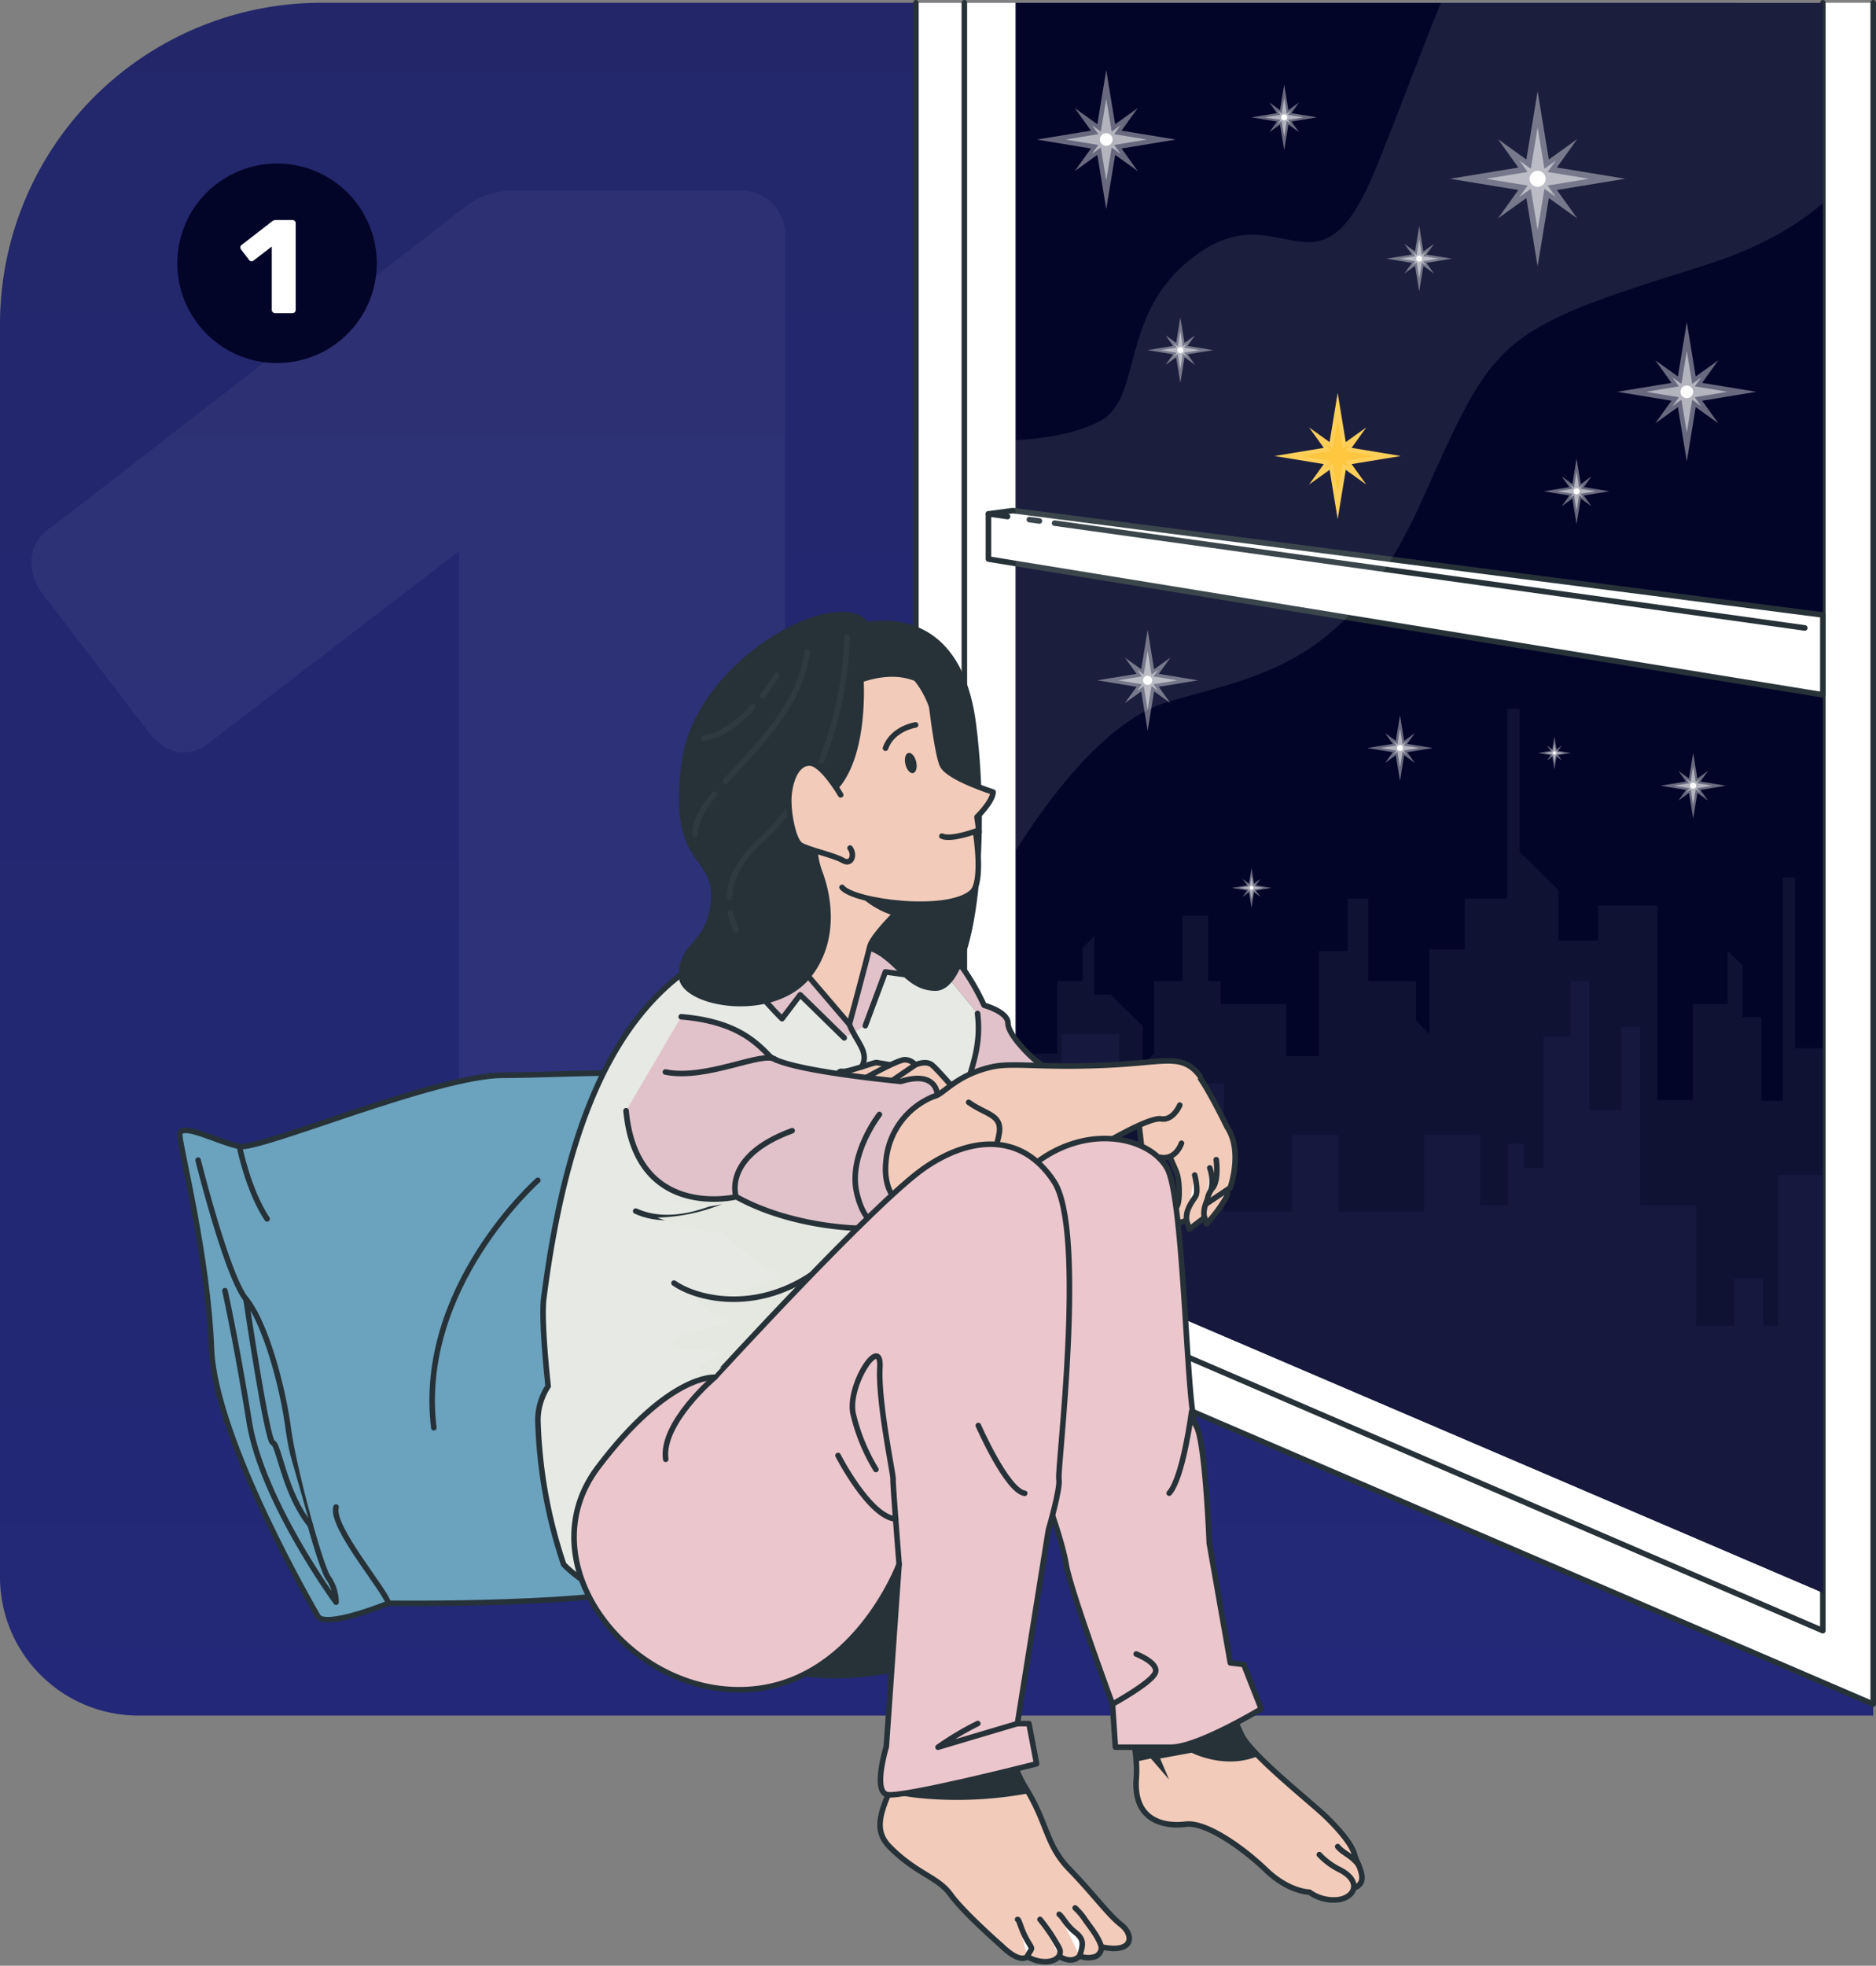 <svg xmlns="http://www.w3.org/2000/svg" xmlns:xlink="http://www.w3.org/1999/xlink" width="338.562" height="354.63" viewBox="0 0 338.562 354.63">
  <rect x="0" y="0" width="338.562" height="354.63" fill="#808080" stroke="none"/>
  <defs>
    <linearGradient id="linear-gradient" x1="0.5" x2="0.5" y2="1" gradientUnits="objectBoundingBox">
      <stop offset="0" stop-color="#23276a"/>
      <stop offset="1" stop-color="#232878"/>
    </linearGradient>
    <clipPath id="clip-path">
      <path id="Path_1240" data-name="Path 1240" d="M397.651,61.53V353.47L242.72,287.133V61.53" transform="translate(-242.72 -61.53)" fill="#fff" stroke="#263238" stroke-linecap="round" stroke-linejoin="round" stroke-width="1"/>
    </clipPath>
    <clipPath id="clip-path-2">
      <path id="Path_1284" data-name="Path 1284" d="M217,361.868c-1.958,4.161-38.606,4.3-48.467,8.541S118.4,374.1,118.4,374.1s-11.671,4.747-12.781,2.238c0,0-18.516-31.647-19.146-48.161s-5.534-35.747-5.726-38.466,6.994,1.268,10.779,1.967,35.581-12.842,47.6-12.834,42.383-2.168,51.693,2.754c4.939,2.623,10.569,16.54,14.748,29.794,3.715,11.75,6.286,22.975,6.207,25.283C211.621,341.62,218.965,357.715,217,361.868Z" transform="translate(-80.746 -278.37)" fill="#6ba2be" stroke="#263238" stroke-linecap="round" stroke-linejoin="round" stroke-width="1"/>
    </clipPath>
    <clipPath id="clip-path-3">
      <path id="Path_1296" data-name="Path 1296" d="M222.669,249.882c-5.508-2.806-13.9-3.444-26.48-.463-25.624,6.12-36.036,31.42-40.442,65.759-.533,4.118.787,15.867.787,15.867a11.26,11.26,0,0,0-1.853,6,89.084,89.084,0,0,0,4.651,26.148s19.233,21.113,63.4,5.429c17.992-6.382,7.2-64.02,6.924-76.058-.35-14.678,5.586-18.778,4.371-28.762" transform="translate(-154.68 -247.46)" fill="#fff" stroke="#263238" stroke-linecap="round" stroke-linejoin="round" stroke-width="1"/>
    </clipPath>
    <clipPath id="clip-path-4">
      <path id="Path_1343" data-name="Path 1343" d="M290.684,394.857s-11.417,6.915-16.261,6.915H264.37L263.845,394s-7.58-20.492-8.366-25.213-4.135-13.524-4.135-13.524a49.027,49.027,0,0,1-1.687,13.8c-1.136,4.039-3.042,8.113-6.2,10.954-8.62,7.746-36.141,12.772-43.58,4.817-1.7-1.818-2.168-5.814-1.39-11.26,2.623-18.411,19.556-53.45,51.781-77.387,9.45-6.994,20.317-4.371,23.429,1.136s3.5,44.026,5.193,46.4,2.422,21.252,2.422,21.252l3.8,21.585,2.422.288Z" transform="translate(-198.124 -291.959)" fill="#fff" stroke="#263238" stroke-linecap="round" stroke-linejoin="round" stroke-width="1"/>
    </clipPath>
    <clipPath id="clip-path-5">
      <path id="Path_1348" data-name="Path 1348" d="M225.312,297.467c8.218-5.717,17.589-6.6,23.464,2.413s.551,51.9.874,53.625-1.888,9.188-1.888,9.188l-5.6,34.969h2.081l1.381,7.247s-24.478,6.242-27.022,5.551-.1-8.646-.1-8.646l2.3-32.871s-8.314,22.275-28.421,22.608c-20.894.35-38.728-23.167-25.93-40.118s21.1-16.252,21.1-16.252S216.36,303.682,225.312,297.467Z" transform="translate(-162.145 -293.134)" fill="#fff" stroke="#263238" stroke-linecap="round" stroke-linejoin="round" stroke-width="1"/>
    </clipPath>
  </defs>
  <g id="Starry_window-bro" data-name="Starry window-bro" transform="translate(-47.14 -57.09)">
    <path id="Rectangle_226" data-name="Rectangle 226" d="M58,0H313.062a25,25,0,0,1,25,25V309a0,0,0,0,1,0,0H25A25,25,0,0,1,0,284V58A58,58,0,0,1,58,0Z" transform="translate(47.14 57.59)" fill="url(#linear-gradient)"/>
    <path id="Path_2755" data-name="Path 2755" d="M90,297.714a8.379,8.379,0,0,1-8.172-8.172V133.949L37.049,168.271a7.411,7.411,0,0,1-4.9,1.961q-3.6,0-6.538-3.923L6.322,141.14a9.353,9.353,0,0,1-1.634-4.9,7.45,7.45,0,0,1,3.923-6.864L83.792,71.188A14.329,14.329,0,0,1,91.637,68.9H132.5a7.838,7.838,0,0,1,8.172,8.172v212.47a8.12,8.12,0,0,1-2.288,5.72,7.688,7.688,0,0,1-5.884,2.452Z" transform="translate(48.14 22.59)" fill="#fff" opacity="0.05"/>
    <g id="freepik--Window--inject-2" transform="translate(212.434 57.59)">
      <path id="Path_1236" data-name="Path 1236" d="M405.488,61.53V368.472L232.72,294.229V61.53" transform="translate(-232.72 -61.53)" fill="#fff" stroke="#263238" stroke-linecap="round" stroke-linejoin="round" stroke-width="1"/>
      <path id="Path_1237" data-name="Path 1237" d="M252.72,63.53V281.615l137.446,58.853V63.53" transform="translate(-235.235 -60.033)" fill="#fff" stroke="#263238" stroke-linecap="round" stroke-linejoin="round" stroke-width="1"/>
      <path id="Path_1238" data-name="Path 1238" d="M397.651,61.53V353.47L242.72,287.133V61.53" transform="translate(-233.978 -59.782)" fill="#fff"/>
      <g id="Group_74" data-name="Group 74" transform="translate(8.742 1.748)" clip-path="url(#clip-path)">
        <path id="Path_1239" data-name="Path 1239" d="M397.651,61.53V353.47L242.72,287.133V61.53" transform="translate(-242.72 -61.53)" fill="#fff" opacity="0.4"/>
      </g>
      <path id="Path_1241" data-name="Path 1241" d="M397.651,61.53V355.218L242.72,288.485V61.53" transform="translate(-233.978 -61.53)" fill="rgba(0,0,0,0)" stroke="#263238" stroke-linecap="round" stroke-linejoin="round" stroke-width="1"/>
      <path id="Path_1242" data-name="Path 1242" d="M398.98,59.53V346.356L256.542,285.369l-3.252-1.39V59.53Z" transform="translate(-235.307 -59.53)" fill="#030528"/>
      <path id="Path_1243" data-name="Path 1243" d="M398.98,266.461v98.22L253.29,302.3V267.44h7.51V254.353h4.581v-6.006l2.133-2.081v10.517h2.92l5.8,5.665v6.985l2.072-2.02V254.353h5.123V242.568h4.607v11.785h2.273v4.135h11.837v9.389h5.9V248.933h5.21v-9.45h3.672v14.871h8.611v7.16l2.465,2.4V248.635h6.338v-9.153h7.693V205.23h2.2v25.842l7.02,6.836v9.136h7.177V240.7h10.692v35.127h6.373V258.488h6.321v-9.555l2.675,2.605v9.319h3.4v15.115h3.882V235.618h2.194v30.843Z" transform="translate(-235.307 -77.855)" fill="#1e2040" opacity="0.5"/>
      <path id="Path_1244" data-name="Path 1244" d="M398.98,296.38v75.367L256.542,310.761l-3.252-1.39v-12.86l.262-.131V282.1h2.623v26.419h3.156V302.99h2.308V270.975h10.316v19.312h11.26V279.892h7.676v23.1h12.283V289.221h8.41V302.99h15.465V289.221h10.08v12.615h5.053V290.742h2.894v4.415h3.471V271.412h4.869V261.42h3.427v23.307h5.787V269.69h3.383v32.145h10.1V323.6h6.906v-8.5h5.175v8.5h2.658V296.38Z" transform="translate(-235.307 -84.922)" fill="#16183e"/>
      <path id="Path_1245" data-name="Path 1245" d="M252.1,164.33l146.18,18.822v14.407L247.69,173.072v-8.157Z" transform="translate(-234.603 -72.711)" fill="#fff" stroke="#263238" stroke-linecap="round" stroke-linejoin="round" stroke-width="1"/>
      <line id="Line_140" data-name="Line 140" x1="3.453" y1="0.481" transform="translate(13.087 92.205)" fill="none" stroke="#263238" stroke-linecap="round" stroke-linejoin="round" stroke-width="1"/>
      <line id="Line_141" data-name="Line 141" x1="1.827" y1="0.254" transform="translate(20.466 93.236)" fill="none" stroke="#263238" stroke-linecap="round" stroke-linejoin="round" stroke-width="1"/>
      <line id="Line_142" data-name="Line 142" x1="135.401" y1="18.91" transform="translate(25.02 93.875)" fill="none" stroke="#263238" stroke-linecap="round" stroke-linejoin="round" stroke-width="1"/>
      <path id="Path_1246" data-name="Path 1246" d="M398.983,59.53V95.7c-5.009,4.3-12.021,8.34-21.856,11.365-37.356,11.618-37.295,12.816-50.469,42.19s-27.905,31.262-45.643,36.324c-11.085,3.165-21.462,16.995-27.7,26.944V138.438c4.511-.236,10.657-1.032,15.22-3.444,8.1-4.3,3-20.107,18-30.423s21.462,9.879,31.6-14.739c4.424-10.736,8.279-21.5,11.933-30.3Z" transform="translate(-235.31 -59.53)" fill="#fff" opacity="0.1"/>
      <circle id="Ellipse_10" data-name="Ellipse 10" cx="1.451" cy="1.451" r="1.451" transform="translate(110.747 30.301)" fill="#fff"/>
      <path id="Path_1247" data-name="Path 1247" d="M362.266,95.6l12.327-2.028-12.327-2.028,3.672-5.123L360.814,90.1,358.786,77.77,356.758,90.1l-5.123-3.672,3.672,5.123L342.98,93.576,355.307,95.6l-3.672,5.123,5.123-3.672,2.028,12.327,2.028-12.327,5.123,3.672Z" transform="translate(-246.588 -61.824)" fill="#fff" opacity="0.4"/>
      <path id="Path_1248" data-name="Path 1248" d="M361.536,95.741l7.457-1.224-7.457-1.233,1.469-2.046-2.046,1.469-1.233-7.457L358.5,92.707l-2.054-1.469,1.469,2.046-7.457,1.233,7.457,1.224L356.448,97.8l2.054-1.469,1.224,7.457,1.233-7.457,2.046,1.469Z" transform="translate(-247.528 -62.765)" fill="#fff" opacity="0.5"/>
      <circle id="Ellipse_11" data-name="Ellipse 11" cx="1.04" cy="1.04" r="1.04" transform="translate(75.079 80.726)" fill="#fff"/>
      <path id="Path_1249" data-name="Path 1249" d="M320.66,152.881l8.882-1.46-8.882-1.469,2.649-3.689-3.7,2.649-1.46-8.882-1.46,8.882-3.7-2.649,2.649,3.689-8.882,1.469,8.882,1.46-2.649,3.689,3.7-2.649,1.46,8.891,1.46-8.891,3.7,2.649Z" transform="translate(-242.032 -69.655)" fill="#ffcf5a"/>
      <path id="Path_1250" data-name="Path 1250" d="M320.132,152.981l5.377-.883-5.377-.892,1.058-1.477-1.477,1.058-.883-5.376-.883,5.376-1.477-1.058,1.058,1.477-5.376.892,5.376.883-1.058,1.477,1.477-1.058.883,5.377.883-5.377,1.477,1.058Z" transform="translate(-242.71 -70.331)" fill="#ffc024" opacity="0.5"/>
      <path id="Path_1251" data-name="Path 1251" d="M272.99,87.594a1.145,1.145,0,1,1-.335-.819A1.145,1.145,0,0,1,272.99,87.594Z" transform="translate(-237.497 -62.915)" fill="#fff"/>
      <path id="Path_1252" data-name="Path 1252" d="M272.969,87.565l9.774-1.609-9.774-1.609,2.911-4.065-4.065,2.911-1.609-9.774L268.6,83.194l-4.065-2.911,2.911,4.065-9.774,1.609,9.774,1.609-2.911,4.065,4.065-2.92,1.609,9.783,1.609-9.783,4.065,2.92Z" transform="translate(-235.858 -61.277)" fill="#fff" opacity="0.4"/>
      <path id="Path_1253" data-name="Path 1253" d="M272.386,87.673l5.919-.97-5.919-.979,1.163-1.626-1.617,1.171-.979-5.919-.979,5.919L268.356,84.1l1.163,1.626L263.6,86.7l5.919.97L268.356,89.3l1.617-1.163.979,5.919.979-5.919,1.617,1.163Z" transform="translate(-236.604 -62.023)" fill="#fff" opacity="0.5"/>
      <circle id="Ellipse_12" data-name="Ellipse 12" cx="1.145" cy="1.145" r="1.145" transform="translate(137.979 69.038)" fill="#fff"/>
      <path id="Path_1254" data-name="Path 1254" d="M392.819,139.615l9.774-1.609-9.774-1.609,2.911-4.065-4.065,2.911-1.609-9.774-1.609,9.774-4.065-2.911,2.911,4.065-9.774,1.609,9.774,1.609-2.911,4.065,4.065-2.911,1.609,9.774,1.609-9.774,4.065,2.911Z" transform="translate(-250.932 -67.823)" fill="#fff" opacity="0.4"/>
      <path id="Path_1255" data-name="Path 1255" d="M392.236,139.731l5.919-.979-5.919-.979,1.163-1.617-1.617,1.163L390.8,131.4l-.97,5.919-1.626-1.163,1.163,1.617-5.919.979,5.919.979-1.163,1.617,1.626-1.163.97,5.919.979-5.919,1.617,1.163Z" transform="translate(-251.678 -68.569)" fill="#fff" opacity="0.5"/>
      <path id="Path_1256" data-name="Path 1256" d="M281.271,199.231a.831.831,0,1,1-.831-.831A.874.874,0,0,1,281.271,199.231Z" transform="translate(-238.617 -76.996)" fill="#fff"/>
      <path id="Path_1257" data-name="Path 1257" d="M281.257,199.216l7.073-1.171-7.073-1.163,2.107-2.937-2.946,2.107-1.163-7.081-1.163,7.081-2.946-2.107,2.107,2.937-7.073,1.163,7.073,1.171-2.107,2.937,2.946-2.107,1.163,7.081,1.163-7.081,2.946,2.107Z" transform="translate(-237.431 -75.81)" fill="#fff" opacity="0.4"/>
      <path id="Path_1258" data-name="Path 1258" d="M280.834,199.292l4.284-.708-4.284-.7.839-1.18-1.171.848-.708-4.292-.708,4.292-1.171-.848.839,1.18-4.284.7,4.284.708-.839,1.18,1.171-.848.708,4.284.708-4.284,1.171.848Z" transform="translate(-237.971 -76.349)" fill="#fff" opacity="0.5"/>
      <path id="Path_1259" data-name="Path 1259" d="M287.774,131.132a.542.542,0,1,1-.542-.542A.542.542,0,0,1,287.774,131.132Z" transform="translate(-239.508 -68.467)" fill="#fff"/>
      <path id="Path_1260" data-name="Path 1260" d="M287.755,131.122l4.607-.761-4.607-.761,1.372-1.906-1.906,1.364-.761-4.6-.761,4.6-1.915-1.364,1.373,1.906-4.6.761,4.6.761-1.373,1.906,1.915-1.373.761,4.607.761-4.607,1.906,1.373Z" transform="translate(-238.737 -67.696)" fill="#fff" opacity="0.4"/>
      <path id="Path_1261" data-name="Path 1261" d="M287.485,131.167l2.78-.455-2.78-.463.551-.761-.769.551-.455-2.789-.463,2.789-.761-.551.551.761-2.789.463,2.789.455-.551.769.761-.551.463,2.789.455-2.789.769.551Z" transform="translate(-239.088 -68.047)" fill="#fff" opacity="0.5"/>
      <path id="Path_1262" data-name="Path 1262" d="M393.634,221.022a.542.542,0,1,1-.542-.542A.542.542,0,0,1,393.634,221.022Z" transform="translate(-252.822 -79.773)" fill="#fff"/>
      <path id="Path_1263" data-name="Path 1263" d="M393.625,221.012l4.6-.761-4.6-.761L395,217.585l-1.915,1.364-.761-4.6-.752,4.6-1.915-1.364,1.373,1.906-4.6.761,4.6.761-1.373,1.906,1.915-1.364.752,4.6.761-4.6L395,222.917Z" transform="translate(-252.052 -79.002)" fill="#fff" opacity="0.4"/>
      <path id="Path_1264" data-name="Path 1264" d="M393.355,221.057l2.78-.455-2.78-.463.542-.761-.761.551-.463-2.789-.455,2.789-.769-.551.551.761-2.78.463,2.78.455-.551.769.769-.551.455,2.789.463-2.789.761.551Z" transform="translate(-252.403 -79.353)" fill="#fff" opacity="0.5"/>
      <path id="Path_1265" data-name="Path 1265" d="M369.564,160.262a.542.542,0,1,1-.542-.542A.542.542,0,0,1,369.564,160.262Z" transform="translate(-249.795 -72.131)" fill="#fff"/>
      <path id="Path_1266" data-name="Path 1266" d="M369.555,160.252l4.6-.761-4.6-.752,1.373-1.915-1.915,1.373-.761-4.607L367.5,158.2l-1.915-1.373,1.373,1.915-4.6.752,4.6.761-1.373,1.915,1.915-1.373.752,4.6.761-4.6,1.915,1.373Z" transform="translate(-249.025 -71.36)" fill="#fff" opacity="0.4"/>
      <path id="Path_1267" data-name="Path 1267" d="M369.285,160.305l2.78-.463-2.78-.455.542-.769-.761.551-.463-2.789-.455,2.789-.769-.551.551.769-2.78.455,2.78.463-.551.761.769-.542.455,2.78.463-2.78.761.542Z" transform="translate(-249.376 -71.711)" fill="#fff" opacity="0.5"/>
      <path id="Path_1268" data-name="Path 1268" d="M302.277,242.142a.323.323,0,1,1-.092-.234.323.323,0,0,1,.092.234Z" transform="translate(-241.387 -82.456)" fill="#fff"/>
      <path id="Path_1269" data-name="Path 1269" d="M302.275,242.131l2.771-.455-2.771-.463.822-1.154-1.154.831-.455-2.78-.455,2.78-1.154-.831.822,1.154-2.771.463,2.771.455-.822,1.154,1.154-.831.455,2.78.455-2.78,1.154.831Z" transform="translate(-240.922 -81.99)" fill="#fff" opacity="0.4"/>
      <path id="Path_1270" data-name="Path 1270" d="M302.11,242.16l1.679-.271-1.679-.28.332-.463-.463.332-.28-1.679-.28,1.679-.463-.332.332.463-1.679.28,1.679.271-.332.463.463-.332.28,1.679.28-1.679.463.332Z" transform="translate(-241.133 -82.203)" fill="#fff" opacity="0.5"/>
      <circle id="Ellipse_13" data-name="Ellipse 13" cx="0.542" cy="0.542" r="0.542" transform="translate(86.828 133.906)" fill="#fff"/>
      <path id="Path_1271" data-name="Path 1271" d="M333.1,213.232l4.6-.761-4.6-.752,1.372-1.915-1.915,1.373-.752-4.607-.761,4.607-1.915-1.373,1.373,1.915-4.6.752,4.6.761-1.373,1.915,1.915-1.373.761,4.6.752-4.6,1.915,1.373Z" transform="translate(-244.441 -78.023)" fill="#fff" opacity="0.4"/>
      <path id="Path_1272" data-name="Path 1272" d="M332.835,213.287l2.789-.463-2.789-.455.551-.769-.769.551-.455-2.78-.463,2.78-.761-.551.551.769-2.789.455,2.789.463-.551.761.761-.551.463,2.789.455-2.789.769.551Z" transform="translate(-244.792 -78.376)" fill="#fff" opacity="0.5"/>
      <path id="Path_1273" data-name="Path 1273" d="M309.214,83.092a.542.542,0,1,1-.542-.542A.542.542,0,0,1,309.214,83.092Z" transform="translate(-242.204 -62.425)" fill="#fff"/>
      <path id="Path_1274" data-name="Path 1274" d="M309.195,83.082l4.607-.761-4.607-.761,1.372-1.906-1.915,1.373L307.9,76.42l-.761,4.607-1.915-1.373L306.6,81.56l-4.6.761,4.6.761-1.373,1.906,1.915-1.364.761,4.6.752-4.6,1.915,1.364Z" transform="translate(-241.433 -61.654)" fill="#fff" opacity="0.4"/>
      <path id="Path_1275" data-name="Path 1275" d="M308.925,83.127l2.78-.455-2.78-.455.551-.769-.769.551-.455-2.789L307.789,82l-.761-.551.551.769-2.789.455,2.789.455-.551.769.761-.551.463,2.789.455-2.789.769.551Z" transform="translate(-241.784 -62.005)" fill="#fff" opacity="0.5"/>
      <path id="Path_1276" data-name="Path 1276" d="M337.074,112.262a.542.542,0,1,1-.542-.542A.542.542,0,0,1,337.074,112.262Z" transform="translate(-245.708 -66.094)" fill="#fff"/>
      <path id="Path_1277" data-name="Path 1277" d="M337.065,112.252l4.6-.761-4.6-.752,1.373-1.915-1.915,1.373-.752-4.607-.761,4.607-1.915-1.373,1.373,1.915-4.6.752,4.6.761-1.373,1.915,1.915-1.373.761,4.6.752-4.6,1.915,1.373Z" transform="translate(-244.939 -65.323)" fill="#fff" opacity="0.4"/>
      <path id="Path_1278" data-name="Path 1278" d="M336.8,112.307l2.78-.463-2.78-.455.542-.769-.761.551-.455-2.78-.463,2.78-.761-.551.542.769-2.78.455,2.78.463-.542.761.761-.551.463,2.789.455-2.789.761.551Z" transform="translate(-245.29 -65.675)" fill="#fff" opacity="0.5"/>
      <path id="Path_1279" data-name="Path 1279" d="M364.762,214.311a.271.271,0,1,1-.271-.271.271.271,0,0,1,.271.271Z" transform="translate(-249.259 -78.963)" fill="#fff"/>
      <path id="Path_1280" data-name="Path 1280" d="M364.752,214.3l2.3-.376-2.3-.376.691-.962-.962.691-.376-2.3-.376,2.3-.962-.691.691.962-2.308.376,2.308.376-.691.962.962-.691.376,2.308.376-2.308.962.691Z" transform="translate(-248.873 -78.578)" fill="#fff" opacity="0.4"/>
      <path id="Path_1281" data-name="Path 1281" d="M364.613,214.328l1.4-.227-1.4-.227.28-.385-.385.28-.227-1.4-.227,1.4-.385-.28.271.385-1.39.227,1.39.227-.271.385.385-.271.227,1.39.227-1.39.385.271Z" transform="translate(-249.049 -78.753)" fill="#fff" opacity="0.5"/>
    </g>
    <g id="freepik--Pillow--inject-2" transform="translate(79.574 250.471)">
      <path id="Path_1282" data-name="Path 1282" d="M217,361.868c-1.958,4.161-38.606,4.3-48.467,8.541S118.4,374.1,118.4,374.1s-11.671,4.747-12.781,2.238c0,0-18.516-31.647-19.146-48.161s-5.534-35.747-5.726-38.466,6.994,1.268,10.779,1.967,35.581-12.842,47.6-12.834,42.383-2.168,51.693,2.754c4.939,2.623,10.569,16.54,14.748,29.794,3.715,11.75,6.286,22.975,6.207,25.283C211.621,341.62,218.965,357.715,217,361.868Z" transform="translate(-80.746 -278.239)" fill="#6ba2be"/>
      <g id="Group_75" data-name="Group 75" transform="translate(0 0.131)" clip-path="url(#clip-path-2)">
        <path id="Path_1283" data-name="Path 1283" d="M217,363.5c-1.958,4.161-38.606,4.3-48.467,8.541s-50.128,3.689-50.128,3.689-11.671,4.747-12.781,2.238c0,0-18.516-31.647-19.146-48.161s-5.534-35.747-5.726-38.466c4.144-.21,8.559,17.126,10.779,20.107s3.785,10.736,6.994,13.76,5.8,24.732,5.8,24.732,2.43-10.106,4.581-8.821,16.7,19.626,17.38,20.483c-.551-.918-12.091-20.536,3.444-46.693,15.911-26.8,47.374-9.153,50.312-6.906s-2.387,33.142-.411,33.221,17.152-7.623,21.576-17.843c1.626-3.75,3.13-7.335,4.371-10.36,3.715,11.75,6.286,22.975,6.207,25.283C211.622,343.251,218.966,359.346,217,363.5Z" transform="translate(-80.746 -280.001)" fill="#6ba2be" opacity="0.2"/>
      </g>
      <path id="Path_1285" data-name="Path 1285" d="M217,361.868c-1.958,4.161-38.606,4.3-48.467,8.541S118.4,374.1,118.4,374.1s-11.671,4.747-12.781,2.238c0,0-18.516-31.647-19.146-48.161s-5.534-35.747-5.726-38.466,6.994,1.268,10.779,1.967,35.581-12.842,47.6-12.834,42.383-2.168,51.693,2.754c4.939,2.623,10.569,16.54,14.748,29.794,3.715,11.75,6.286,22.975,6.207,25.283C211.621,341.62,218.965,357.715,217,361.868Z" transform="translate(-80.746 -278.239)" fill="#6ba2be" stroke="#263238" stroke-linecap="round" stroke-linejoin="round" stroke-width="1"/>
      <path id="Path_1286" data-name="Path 1286" d="M84.54,296.42s5.184,20.859,8.646,25.09,6.574,15.526,7.606,23.193,5.884,25.353,7.265,27.1a7.921,7.921,0,0,1,1.381,4.371s-13.384-18.263-15.684-32.6-4.371-23.6-4.371-23.6" transform="translate(-81.223 -280.509)" fill="#6ba2be" stroke="#263238" stroke-linecap="round" stroke-linejoin="round" stroke-width="1"/>
      <path id="Path_1287" data-name="Path 1287" d="M94.43,325.12s3.8,25.781,4.843,25.9,2.107,9.179,6.758,14.862" transform="translate(-82.467 -284.119)" fill="#6ba2be" stroke="#263238" stroke-linecap="round" stroke-linejoin="round" stroke-width="1"/>
      <path id="Path_1288" data-name="Path 1288" d="M151.927,300.59s-21.856,19.329-18.77,44.638" transform="translate(-87.3 -281.034)" fill="#6ba2be" stroke="#263238" stroke-linecap="round" stroke-linejoin="round" stroke-width="1"/>
      <path id="Path_1289" data-name="Path 1289" d="M122.451,385.372c-.446-2.2-10.491-13.839-9.442-17.362" transform="translate(-84.794 -289.513)" fill="#6ba2be" stroke="#263238" stroke-linecap="round" stroke-linejoin="round" stroke-width="1"/>
      <path id="Path_1290" data-name="Path 1290" d="M93.08,293.62s1.521,7.816,4.983,13.052" transform="translate(-82.297 -280.157)" fill="#6ba2be" stroke="#263238" stroke-linecap="round" stroke-linejoin="round" stroke-width="1"/>
      <path id="Path_1291" data-name="Path 1291" d="M215.086,338.28S200.443,359.262,191.22,360.7" transform="translate(-94.64 -285.774)" fill="#6ba2be" stroke="#263238" stroke-linecap="round" stroke-linejoin="round" stroke-width="1"/>
    </g>
    <g id="freepik--Character--inject-2" transform="translate(144.21 167.461)">
      <path id="Path_1293" data-name="Path 1293" d="M229.01,248.907s8.008-2.081,15.334,13.594c0,0,4.3,1.154,4.3,3.226s3.96,5.945,5.1,6.81,8.069,5.953,8.069,5.953l7.868,18.735s-5.307,14.075-6,13.883-15.011-9.783-15.011-9.783l-21.4-28.745" transform="translate(-163.81 -191.511)" fill="#e1c2ca" stroke="#263238" stroke-linecap="round" stroke-linejoin="round" stroke-width="1"/>
      <path id="Path_1294" data-name="Path 1294" d="M222.669,249.882c-5.508-2.806-13.9-3.444-26.48-.463-25.624,6.12-36.036,31.42-40.442,65.759-.533,4.118.787,15.867.787,15.867a11.26,11.26,0,0,0-1.853,6,89.084,89.084,0,0,0,4.651,26.148s19.233,21.113,63.4,5.429c17.992-6.382,7.2-64.02,6.924-76.058-.35-14.678,5.586-18.778,4.371-28.762" transform="translate(-154.68 -191.341)" fill="#263238"/>
      <g id="Group_76" data-name="Group 76" transform="translate(0 56.119)" clip-path="url(#clip-path-3)">
        <path id="Path_1295" data-name="Path 1295" d="M229.623,292.6c.236,9.984,7.728,51.527-.1,68.9-4.572,3.156-9.083,6.268-13.437,9.258-39.463,11.435-56.825-7.562-56.825-7.562a89.085,89.085,0,0,1-4.625-26.148,11.26,11.26,0,0,1,1.853-6s-1.32-11.75-.787-15.867c4.371-34.34,14.818-59.666,40.442-65.759,12.58-2.981,20.981-2.343,26.48.463l7.344,9.031c-3.733,7.256-10.771.822-10.771.822l-8.3,6.05-7.623-3.278-4.616,5.709-6.224-5.709H177.685c-4.441,0-10.43,15.413-10.43,15.413-6.574,7.868-7.265,30.2-6.041,37.434s3.27,7.982,3.27,7.982l-6.574,6.12,1.39,16.61,13.017-16.61c-.367.122-9.162,3.165-6.793,0s10.543-7.816,10.543-7.816-6.391-12.458-3.742-12.108,11.522-2.081,11.522-2.081-15.561-8.3-15.561-10.368,7.955,0,7.955,0c-4.843-3.794-3.917-14.145-3.917-14.145s13.857-13.236,24.137-11.461a154.736,154.736,0,0,0,16.61,2l17.607-.367,2.955-1.888C232.376,276.939,229.369,282.027,229.623,292.6Z" transform="translate(-154.675 -247.46)" fill="rgba(0,0,0,0.7)" opacity="0.2"/>
      </g>
      <path id="Path_1297" data-name="Path 1297" d="M222.669,249.882c-5.508-2.806-13.9-3.444-26.48-.463-25.624,6.12-36.036,31.42-40.442,65.759-.533,4.118.787,15.867.787,15.867a11.26,11.26,0,0,0-1.853,6,89.084,89.084,0,0,0,4.651,26.148s19.233,21.113,63.4,5.429c17.992-6.382,7.2-64.02,6.924-76.058-.35-14.678,5.586-18.778,4.371-28.762" transform="translate(-154.68 -191.341)" fill="#e6e9e4" stroke="#263238" stroke-linecap="round" stroke-linejoin="round" stroke-width="1"/>
      <path id="Path_1298" data-name="Path 1298" d="M218.754,265.35l3.628-9.713,5.307.726s-9.529-10.159-13.857-11.837c-13.752-5.342-19.906-.988-19.5,5.726.3,4.974,9.4,13.83,9.4,13.83L207,259.764l7.955,7.781" transform="translate(-159.665 -190.671)" fill="#e1c2ca" stroke="#263238" stroke-linecap="round" stroke-linejoin="round" stroke-width="1"/>
      <path id="Path_1299" data-name="Path 1299" d="M238.714,203.9c2.684,21.48,0,47.978-7.352,47.986-5.988,0-7.51-6.749-13.481-7.632-6.4-.944-5.42,2.85-13.489-1.88-9.372-5.49-13.944-30.825-7.641-42.767S234.737,172.081,238.714,203.9Z" transform="translate(-159.605 -183.496)" fill="#263238"/>
      <path id="Path_1300" data-name="Path 1300" d="M226.12,276.709s-2.081-.367-2.527-.42-5.324,1.8-6.163,1.6-1.136.953.367,1.547,6.7,0,6.7,0" transform="translate(-162.485 -194.967)" fill="#f2cbba" stroke="#263238" stroke-linecap="round" stroke-linejoin="round" stroke-width="1"/>
      <path id="Path_1301" data-name="Path 1301" d="M222.53,278.866s5.6-3.156,6.854-3.156a2.4,2.4,0,0,1,1.9.927s1.906-.874,3.007,0,5.8,6.382,5.8,6.382-3.3,4.021-6.3,4.205S220.432,281.707,222.53,278.866Z" transform="translate(-163.179 -194.894)" fill="#f2cbba" stroke="#263238" stroke-linecap="round" stroke-linejoin="round" stroke-width="1"/>
      <path id="Path_1302" data-name="Path 1302" d="M232.021,276.77l-3.847,2.623s-.35.8.988,1.18c1.609.446,3.8-.577,4.957-.245" transform="translate(-163.918 -195.027)" fill="#f2cbba" stroke="#263238" stroke-linecap="round" stroke-linejoin="round" stroke-width="1"/>
      <path id="Path_1303" data-name="Path 1303" d="M283.14,290.226s2.273,4.966,2.946,6.644.638,6.12-.087,6.321-.586,3.173-.586,3.173l2.492-.769.49,1.574,2.754-2.107.35,1.145a25.266,25.266,0,0,0,3.558-4.782c.726-1.722.3-8.69-.463-11.129A59.45,59.45,0,0,0,291,282.76" transform="translate(-170.837 -195.781)" fill="#f2cbba" stroke="#263238" stroke-linecap="round" stroke-linejoin="round" stroke-width="1"/>
      <path id="Path_1304" data-name="Path 1304" d="M292.285,306.982s-.455-1.128.516-3.243a6.994,6.994,0,0,0,.428-5.709" transform="translate(-171.973 -197.701)" fill="#fff" stroke="#263238" stroke-linecap="round" stroke-linejoin="round" stroke-width="1"/>
      <path id="Path_1305" data-name="Path 1305" d="M288.587,307.7c-.192-2.089,1.04-3.366,1.626-4.371s-.157-3.829-.157-3.829" transform="translate(-171.519 -197.886)" fill="#fff" stroke="#263238" stroke-linecap="round" stroke-linejoin="round" stroke-width="1"/>
      <path id="Path_1306" data-name="Path 1306" d="M292.652,293.923s.5,3.646-.629,5.07a4.3,4.3,0,0,0-1.023,2.8l4.161-2.8s2.378-6.565-.568-10.98c0,0-3.7-7.649-5.534-9.713s-10.919-1.81-10.779,5.621c0,0,1,8.139,1.171,10.543s2.317,7.466,2.317,7.466,1.748-2.439.726-4.424a4.721,4.721,0,0,1,.087-4.013s2.518.726,3.8-2.535" transform="translate(-170.225 -195.08)" fill="#f2cbba" stroke="#263238" stroke-linecap="round" stroke-linejoin="round" stroke-width="1"/>
      <path id="Path_1307" data-name="Path 1307" d="M281.142,278.668a6.991,6.991,0,0,0-.988-1.128c-2.972-2.693-6.181-1.259-15.841-.831-11.933.542-16.96-.533-20.728.323-5.91,1.338-8.314,4.371-9.818,5.07-5.394,2.492-22.494-1.836-22.494-1.836l-1.014,11.365L221.3,299.5s16.331,4.467,18.971,4.24c3.5-.306,12.965-6.338,18.193-9.617s13.472-8.069,15.675-7.719,3.375-2.483,3.375-2.483" transform="translate(-161.67 -194.923)" fill="#f2cbba" stroke="#263238" stroke-linecap="round" stroke-linejoin="round" stroke-width="1"/>
      <path id="Path_1308" data-name="Path 1308" d="M243.61,284.49c3.261,2.369,6.382,2.133,5.394,6.2s-.822,5.525-.822,5.525" transform="translate(-165.865 -195.998)" fill="rgba(0,0,0,0)" stroke="#263238" stroke-linecap="round" stroke-linejoin="round" stroke-width="1"/>
      <path id="Path_1309" data-name="Path 1309" d="M192.993,304s-10.054,6.26-18.123,2.57" transform="translate(-157.219 -198.452)" fill="rgba(0,0,0,0)" stroke="#263238" stroke-linecap="round" stroke-linejoin="round" stroke-width="1"/>
      <path id="Path_1310" data-name="Path 1310" d="M228.731,240.053s-1.565,1.451-3.27,3.243c-1.906,1.993-4,4.371-4.292,5.639-.551,2.36-3.681,13.988-3.681,13.988l-9.6-11.234-.769-14.722,7.763-12.117,10.8,11.863Z" transform="translate(-161.275 -188.497)" fill="#f2cbba" stroke="#263238" stroke-linecap="round" stroke-linejoin="round" stroke-width="1"/>
      <path id="Path_1311" data-name="Path 1311" d="M230.165,241.76S228.6,243.211,226.9,245a15.647,15.647,0,0,1-8.375-6.233l8.611-.35Z" transform="translate(-162.709 -190.204)" fill="#263238"/>
      <path id="Path_1312" data-name="Path 1312" d="M208.718,228.976s-8.856-5.473-10.491-14.084c-.874-4.869-1.486-17.668,14.11-22.468,14.976-4.59,18.866,9.04,18.866,9.04s1.058,8.935,1.967,10.6c1.224,2.256,9.1,4.765,9.1,4.765-.114,1.8-2.911,4.485-2.911,4.485l.376,2.71-.577.376s1.364,8.646-.691,10.491c-4.371,3.969-21.419,1.748-23.464-.874" transform="translate(-160.111 -184.3)" fill="#f2cbba" stroke="#263238" stroke-linecap="round" stroke-linejoin="round" stroke-width="1"/>
      <path id="Path_1313" data-name="Path 1313" d="M244.278,228.5s-4.5,1.7-6.2.927" transform="translate(-165.169 -188.956)" fill="rgba(0,0,0,0)" stroke="#263238" stroke-linecap="round" stroke-linejoin="round" stroke-width="1"/>
      <path id="Path_1314" data-name="Path 1314" d="M231.869,206.61s-4.2.629-5.429,4.205" transform="translate(-163.705 -186.203)" fill="rgba(0,0,0,0)" stroke="#263238" stroke-linecap="round" stroke-linejoin="round" stroke-width="1"/>
      <path id="Path_1315" data-name="Path 1315" d="M232.478,213.98c.236,1.005,0,1.915-.542,2.046s-1.163-.586-1.4-1.591,0-1.915.542-2.037S232.242,212.975,232.478,213.98Z" transform="translate(-164.209 -186.929)" fill="#263238"/>
      <path id="Path_1316" data-name="Path 1316" d="M212.9,214.742s-6.364,6.994-3.208,15.413c1.661,4.432,3,12.335-1.932,18.822-6.627,8.742-23.884,5.656-23.971.1-.114-6.478,5.245-5.726,5.761-13.988s-7.868-5.674-5.245-24.819,29.724-32.88,34.016-24.478a15.789,15.789,0,0,1,11.61,2.693c7.789,5.5,5.324,21.375,5.324,21.375s-2.142-19.128-18.105-13.988C217.124,195.841,217.963,208.43,212.9,214.742Z" transform="translate(-158.341 -183.267)" fill="#263238"/>
      <g id="Group_77" data-name="Group 77" transform="translate(28.342 4.61)" opacity="0.04">
        <path id="Path_1317" data-name="Path 1317" d="M194.45,245.4a13.5,13.5,0,0,0,1.005,3.077" transform="translate(-188.024 -195.691)" fill="rgba(0,0,0,0)" stroke="#fff" stroke-linecap="round" stroke-linejoin="round" stroke-width="1"/>
        <path id="Path_1318" data-name="Path 1318" d="M209.68,217.08c-3.121,3.934-5.875,8.06-9.617,11.479-3.007,2.78-5.648,6.172-5.884,10.447" transform="translate(-187.99 -192.13)" fill="rgba(0,0,0,0)" stroke="#fff" stroke-linecap="round" stroke-linejoin="round" stroke-width="1"/>
        <path id="Path_1319" data-name="Path 1319" d="M217.856,188.54a67.98,67.98,0,0,1-4.616,22.319" transform="translate(-190.388 -188.54)" fill="rgba(0,0,0,0)" stroke="#fff" stroke-linecap="round" stroke-linejoin="round" stroke-width="1"/>
        <path id="Path_1320" data-name="Path 1320" d="M190.6,220.89c-1.547,1.958-3.5,4.581-3.5,7.221" transform="translate(-187.1 -192.609)" fill="rgba(0,0,0,0)" stroke="#fff" stroke-linecap="round" stroke-linejoin="round" stroke-width="1"/>
        <path id="Path_1321" data-name="Path 1321" d="M208.141,191.48c-1.1,9.2-8.1,16.191-14.731,23.359" transform="translate(-187.894 -188.91)" fill="rgba(0,0,0,0)" stroke="#fff" stroke-linecap="round" stroke-linejoin="round" stroke-width="1"/>
        <path id="Path_1322" data-name="Path 1322" d="M197.8,202.89c-2.36,2.623-5.333,5.044-8.873,5.665" transform="translate(-187.33 -190.345)" fill="rgba(0,0,0,0)" stroke="#fff" stroke-linecap="round" stroke-linejoin="round" stroke-width="1"/>
        <path id="Path_1323" data-name="Path 1323" d="M203.635,196.32a35.469,35.469,0,0,1-2.535,3.7" transform="translate(-188.861 -189.518)" fill="rgba(0,0,0,0)" stroke="#fff" stroke-linecap="round" stroke-linejoin="round" stroke-width="1"/>
      </g>
      <path id="Path_1324" data-name="Path 1324" d="M215.84,220.222s-3.331-5.752-5.613-5.752c-2.736,0-3.759,4.144-3.768,6.8s.874,7.107,2.081,7.955,6.12,1.88,7.684,2.815,2.229-.988,1.311-2.221" transform="translate(-161.192 -187.192)" fill="#f2cbba" stroke="#263238" stroke-linecap="round" stroke-linejoin="round" stroke-width="1"/>
      <path id="Path_1325" data-name="Path 1325" d="M180.792,301.5s1.154,5.368,10.237,3.182a32.739,32.739,0,0,1-11.68,2.43s7.265,3.016,11.68,2.317c0,0,6.19,6.845,10.744,8,0,0-8.882,4.861-16.514,3.007a11.208,11.208,0,0,0,6.259,4.721c4.091,1.04-5.3,1.748-9.171,3.978s9.171,2.081,9.171,2.081a14.407,14.407,0,0,0-6.994,6.216c-2.369,4.5.166,9.022,17.86,7.195s25.353-19.084,25.632-29.479S213.873,294.1,180.792,301.5Z" transform="translate(-157.783 -197.827)" fill="#e5e8e1"/>
      <path id="Path_1326" data-name="Path 1326" d="M219,268.42c1.154,3.086,3.733,4.992,2.186,7.667" transform="translate(-162.77 -193.977)" fill="rgba(0,0,0,0)" stroke="#263238" stroke-linecap="round" stroke-linejoin="round" stroke-width="1"/>
      <path id="Path_1327" data-name="Path 1327" d="M182.78,321.574c3.917,2.771,14.372,5.464,24.793-1.5" transform="translate(-158.214 -200.473)" fill="rgba(0,0,0,0)" stroke="#263238" stroke-linecap="round" stroke-linejoin="round" stroke-width="1"/>
      <path id="Path_1328" data-name="Path 1328" d="M182.839,266.84c9.686.8,13.376,4.415,15.92,7.046s23.727,4.616,23.727,4.616c6.583-2.037,6.583,2.457,6.583,2.457A13.822,13.822,0,0,0,219.8,292.77c-.918,8.515,5.7,9.232,5.7,9.232s-3.147,4.887-5.7,2.9l-5.167.07s-11.846-.131-21.856-5.656c0,0-18.062,4.371-19.889-15.526" transform="translate(-156.97 -193.778)" fill="#e1c2ca" stroke="#263238" stroke-linecap="round" stroke-linejoin="round" stroke-width="1"/>
      <path id="Path_1329" data-name="Path 1329" d="M225.749,307.439s-3.715.551-5.289-6.321S224.552,287,224.552,287" transform="translate(-162.919 -196.314)" fill="rgba(0,0,0,0)" stroke="#263238" stroke-linecap="round" stroke-linejoin="round" stroke-width="1"/>
      <path id="Path_1330" data-name="Path 1330" d="M200.924,275.66c-2.177-1.748-12.44,3.742-19.924,2.212" transform="translate(-157.99 -194.844)" fill="rgba(0,0,0,0)" stroke="#263238" stroke-linecap="round" stroke-linejoin="round" stroke-width="1"/>
      <path id="Path_1331" data-name="Path 1331" d="M195.569,302.283s-2.579-7.265,10.115-11.933" transform="translate(-159.796 -196.735)" fill="rgba(0,0,0,0)" stroke="#263238" stroke-linecap="round" stroke-linejoin="round" stroke-width="1"/>
      <path id="Path_1332" data-name="Path 1332" d="M265.255,452.083a1.748,1.748,0,0,1-1.093,1.748,4.284,4.284,0,0,1-2.824-.1c-1.609,1.609-3.7,0-3.7,0-1.093,1.434-3.785,1.276-5.752.1,0,0-1.163,1.451-4.651-1.95,0,0-6.88-6.023-9.188-9.241s-6.12-3.672-11.024-8.629c-2.71-2.745-1.748-5.752-.149-9.616.533-1.3,1.128-2.7,1.661-4.223a28.5,28.5,0,0,0,1.67-7.23l17.607-7.413a46.481,46.481,0,0,0,.831,10.027,22.73,22.73,0,0,0,2.8,7.58c.262.411.5.813.726,1.2,3.383,5.84,3.252,9.564,7.352,13.769,4.371,4.494,6.933,8.13,9.3,9.975S271.165,453.35,265.255,452.083Z" transform="translate(-163.565 -211.222)" fill="#f2cbba" stroke="#263238" stroke-linecap="round" stroke-linejoin="round" stroke-width="1"/>
      <path id="Path_1333" data-name="Path 1333" d="M270.32,457.769c-.463-1.748-1.958-3.5-2.885-4.843a11.755,11.755,0,0,0-1.845-2.186" transform="translate(-168.629 -216.908)" fill="#fff" stroke="#263238" stroke-linecap="round" stroke-linejoin="round" stroke-width="1"/>
      <path id="Path_1334" data-name="Path 1334" d="M265.988,459.551c.691-2.081.8-3-.813-4.266s-2.317-2.885-2.885-3.235" transform="translate(-168.214 -217.072)" fill="#fff" stroke="#263238" stroke-linecap="round" stroke-linejoin="round" stroke-width="1"/>
      <path id="Path_1335" data-name="Path 1335" d="M261.793,459.684c.463-1.04,0-1.39-.918-3a30.909,30.909,0,0,0-2.535-3.576" transform="translate(-167.717 -217.206)" fill="#fff" stroke="#263238" stroke-linecap="round" stroke-linejoin="round" stroke-width="1"/>
      <path id="Path_1336" data-name="Path 1336" d="M255.458,459.789c.874-1.836,1.154-.918,0-2.876s-1.425-3.8-1.748-3.8" transform="translate(-167.135 -217.206)" fill="#fff" stroke="#263238" stroke-linecap="round" stroke-linejoin="round" stroke-width="1"/>
      <path id="Path_1337" data-name="Path 1337" d="M252.368,425.812a70.552,70.552,0,0,1-18.359.988,51.226,51.226,0,0,1-6.889-1.014c.533-1.3,1.128-2.7,1.661-4.223L248.871,417a22.73,22.73,0,0,0,2.8,7.58C251.913,425.025,252.149,425.428,252.368,425.812Z" transform="translate(-163.791 -212.664)" fill="#263238"/>
      <path id="Path_1338" data-name="Path 1338" d="M310.619,434.307a12.89,12.89,0,0,0,3.724,2.745c3.89,2,2.789,4.9-.21,5.368a7.475,7.475,0,0,1-5.3-1.346s-3.689,0-7.868-4.021-10.832-8.7-14.486-8.235-9.494-.463-8.891-8.3-4.371-20.981-4.371-20.981l17.983-3a69.139,69.139,0,0,0,5.429,16.252c1.853,3.7,12.545,12.091,15.264,14.748s4.66,5.105,5.079,6.767,2.832,4.948-.07,6" transform="translate(-169.589 -210.091)" fill="#f2cbba" stroke="#263238" stroke-linecap="round" stroke-linejoin="round" stroke-width="1"/>
      <path id="Path_1339" data-name="Path 1339" d="M323.584,441.428c-1.373-1.88-2.754-2.054-3.794-3.348" transform="translate(-175.446 -215.315)" fill="rgba(0,0,0,0)" stroke="#263238" stroke-linecap="round" stroke-linejoin="round" stroke-width="1"/>
      <path id="Path_1340" data-name="Path 1340" d="M299.63,416.612c-6.023,2.57-12.056-.568-12.056-.568l-5.682,1.04,1.609,3.8-3.287-3.8-2.623.551c-.5-7.781-4.371-17.974-4.371-17.974l5.621-.935,12.528-1.215a68.906,68.906,0,0,0,5.263,15.4,16.989,16.989,0,0,0,3,3.7Z" transform="translate(-169.589 -210.213)" fill="#263238"/>
      <path id="Path_1341" data-name="Path 1341" d="M290.684,394.857s-11.417,6.915-16.261,6.915H264.37L263.845,394s-7.58-20.492-8.366-25.213-4.135-13.524-4.135-13.524a49.027,49.027,0,0,1-1.687,13.8c-1.136,4.039-3.042,8.113-6.2,10.954-8.62,7.746-36.141,12.772-43.58,4.817-1.7-1.818-2.168-5.814-1.39-11.26,2.623-18.411,19.556-53.45,51.781-77.387,9.45-6.994,20.317-4.371,23.429,1.136s3.5,44.026,5.193,46.4,2.422,21.252,2.422,21.252l3.8,21.585,2.422.288Z" transform="translate(-160.144 -196.938)" fill="#afafaf"/>
      <g id="Group_78" data-name="Group 78" transform="translate(37.98 95.022)" clip-path="url(#clip-path-4)">
        <path id="Path_1342" data-name="Path 1342" d="M289.053,395.8c-3.313,1.888-10.928,5.98-14.652,5.98H264.373L263.849,394s-7.58-20.492-8.366-25.213-4.135-13.524-4.135-13.524a49.028,49.028,0,0,1-1.687,13.8c-1.137,4.039-3.042,8.113-6.2,10.954-8.62,7.746-36.141,12.772-43.58,4.817a6.828,6.828,0,0,1-1.5-3.5.316.316,0,0,1,0-.1c-.061-.542-.131-1.093-.192-1.644a30.441,30.441,0,0,1,.323-6.023c2.623-18.411,19.556-53.45,51.781-77.387A20.317,20.317,0,0,1,263.246,292c-1.416,3.366-4.817,11.828-4.633,14.8.227,3.733,5.167,39.55,5.245,43.082s8.6,1.836,8.6,1.836-4.852,9.617-6.924,8.891,2.124,12.344,2.675,15.028,4.371,5.927,8.987,6.863,4.642,3.663,4.642,3.663-6.294,7.938-10.185,6.74,2.177,5.018,2.413,5.481C274.208,398.655,282.251,397.483,289.053,395.8Z" transform="translate(-198.127 -291.963)" fill="rgba(0,0,0,0.7)" opacity="0.2"/>
      </g>
      <path id="Path_1344" data-name="Path 1344" d="M290.684,394.857s-11.417,6.915-16.261,6.915H264.37L263.845,394s-7.58-20.492-8.366-25.213-4.135-13.524-4.135-13.524a49.027,49.027,0,0,1-1.687,13.8c-1.136,4.039-3.042,8.113-6.2,10.954-8.62,7.746-36.141,12.772-43.58,4.817-1.7-1.818-2.168-5.814-1.39-11.26,2.623-18.411,19.556-53.45,51.781-77.387,9.45-6.994,20.317-4.371,23.429,1.136s3.5,44.026,5.193,46.4,2.422,21.252,2.422,21.252l3.8,21.585,2.422.288Z" transform="translate(-160.144 -196.938)" fill="#ebc6cc" stroke="#263238" stroke-linecap="round" stroke-linejoin="round" stroke-width="1"/>
      <path id="Path_1345" data-name="Path 1345" d="M249.666,378.928c-1.137,4.039-3.042,8.113-6.2,10.954-8.62,7.746-36.141,12.772-43.58,4.817-1.7-1.818-2.168-5.814-1.39-11.26,14.976-4.231,48.458-13.638,48.441-12.974C246.921,370.8,248.189,374.5,249.666,378.928Z" transform="translate(-160.145 -206.807)" fill="#263238"/>
      <path id="Path_1346" data-name="Path 1346" d="M225.312,297.467c8.218-5.717,17.589-6.6,23.464,2.413s.551,51.9.874,53.625-1.888,9.188-1.888,9.188l-5.6,34.969h2.081l1.381,7.247s-24.478,6.242-27.022,5.551-.1-8.646-.1-8.646l2.3-32.871s-8.314,22.275-28.421,22.608c-20.894.35-38.728-23.167-25.93-40.118s21.1-16.252,21.1-16.252S216.36,303.682,225.312,297.467Z" transform="translate(-155.619 -197.085)" fill="#afafaf"/>
      <g id="Group_79" data-name="Group 79" transform="translate(6.526 96.049)" clip-path="url(#clip-path-5)">
        <path id="Path_1347" data-name="Path 1347" d="M245.649,409.328s-24.478,6.242-27.022,5.551-.1-8.646-.1-8.646l2.3-32.871s-8.314,22.275-28.421,22.608c-20.894.35-38.728-23.167-25.93-40.118,11.549-15.282,19.425-16.217,20.859-16.243-2.4,2.36-6.19,6.347-7.116,8.7-1.39,3.5-.6,9.617-3.025,9.415s-1.04-9-1.04-9-9.678,8.078-9.914,18.455.577,18.979,12.4,20.789,31.245-20.6,31.245-20.6a29.871,29.871,0,0,1-2.92-5.761c-1.058-3,5.394,1.215,5.394,1.215s-4.843-13.446-3.917-14.136c.393-.3,1.346.586,2.3,1.7a11.977,11.977,0,0,1-.944-10.814c3.252-7.938,2.736-11.365,6.8-11.365s2.124,2.955,3.095,7.588,6.915,22.293,6.12,22.337-4.048,1.425-3,4.424.21,12.466,4.9,16.724-4.371,9.879-4.9,14.792-2.238,10.587,1.023,8.445,9.363-4.555,15.448.428c0,0-13.83,5.464-13.472,6.286s9.739,1.25,14.04,0a12.851,12.851,0,0,1,5.744-.157Z" transform="translate(-162.147 -297.544)" fill="rgba(0,0,0,0.7)" opacity="0.2"/>
      </g>
      <path id="Path_1349" data-name="Path 1349" d="M225.312,297.467c8.218-5.717,17.589-6.6,23.464,2.413s.551,51.9.874,53.625-1.888,9.188-1.888,9.188l-5.6,34.969h2.081l1.381,7.247s-24.478,6.242-27.022,5.551-.1-8.646-.1-8.646l2.3-32.871s-8.314,22.275-28.421,22.608c-20.894.35-38.728-23.167-25.93-40.118s21.1-16.252,21.1-16.252S216.36,303.682,225.312,297.467Z" transform="translate(-155.619 -197.085)" fill="#ebc6cc" stroke="#263238" stroke-linecap="round" stroke-linejoin="round" stroke-width="1"/>
      <path id="Path_1350" data-name="Path 1350" d="M228.046,374.435s-1.18-14.722-1.1-15.43-2.719-13.839-2.378-20.064-5.875,3.042-4.843,8.261a34.5,34.5,0,0,0,4.126,10.115" transform="translate(-162.846 -202.586)" fill="rgba(0,0,0,0)" stroke="#263238" stroke-linecap="round" stroke-linejoin="round" stroke-width="1"/>
      <path id="Path_1351" data-name="Path 1351" d="M216.64,357.37s5.656,11.077,10.395,11.452" transform="translate(-162.473 -205.164)" fill="rgba(0,0,0,0)" stroke="#263238" stroke-linecap="round" stroke-linejoin="round" stroke-width="1"/>
      <path id="Path_1352" data-name="Path 1352" d="M251.636,412.69l-14.346,4.266a54.3,54.3,0,0,1,7.169-4.266" transform="translate(-165.07 -212.122)" fill="rgba(0,0,0,0)" stroke="#263238" stroke-linecap="round" stroke-linejoin="round" stroke-width="1"/>
      <path id="Path_1353" data-name="Path 1353" d="M289.056,348.27s-1.539,12-4.056,14.757" transform="translate(-171.071 -204.02)" fill="rgba(0,0,0,0)" stroke="#263238" stroke-linecap="round" stroke-linejoin="round" stroke-width="1"/>
      <path id="Path_1354" data-name="Path 1354" d="M245.6,351.18s5.14,11.758,8.375,12.239" transform="translate(-166.115 -204.386)" fill="rgba(0,0,0,0)" stroke="#263238" stroke-linecap="round" stroke-linejoin="round" stroke-width="1"/>
      <path id="Path_1355" data-name="Path 1355" d="M189.935,341.22s-9.8,8.244-8.873,14.809" transform="translate(-157.99 -203.133)" fill="rgba(0,0,0,0)" stroke="#263238" stroke-linecap="round" stroke-linejoin="round" stroke-width="1"/>
      <path id="Path_1356" data-name="Path 1356" d="M273.3,407.38s6.749-3.7,7.676-5.543-3.4-3.5-3.4-3.5" transform="translate(-169.599 -210.317)" fill="rgba(0,0,0,0)" stroke="#263238" stroke-linecap="round" stroke-linejoin="round" stroke-width="1"/>
    </g>
    <path id="Path_2757" data-name="Path 2757" d="M18,0A18,18,0,1,1,0,18,18,18,0,0,1,18,0Z" transform="translate(79.14 86.59)" fill="#030528"/>
    <path id="Path_2756" data-name="Path 2756" d="M6.648,0a.576.576,0,0,1-.42-.18.576.576,0,0,1-.18-.42V-12.024L2.76-9.5a.544.544,0,0,1-.36.144.606.606,0,0,1-.48-.288L.5-11.5a.687.687,0,0,1-.12-.36.547.547,0,0,1,.288-.5l5.52-4.272a1.052,1.052,0,0,1,.576-.168h3a.585.585,0,0,1,.432.168.585.585,0,0,1,.168.432V-.6a.6.6,0,0,1-.168.42A.564.564,0,0,1,9.768,0Z" transform="translate(90.14 113.59)" fill="#fff"/>
  </g>
</svg>
